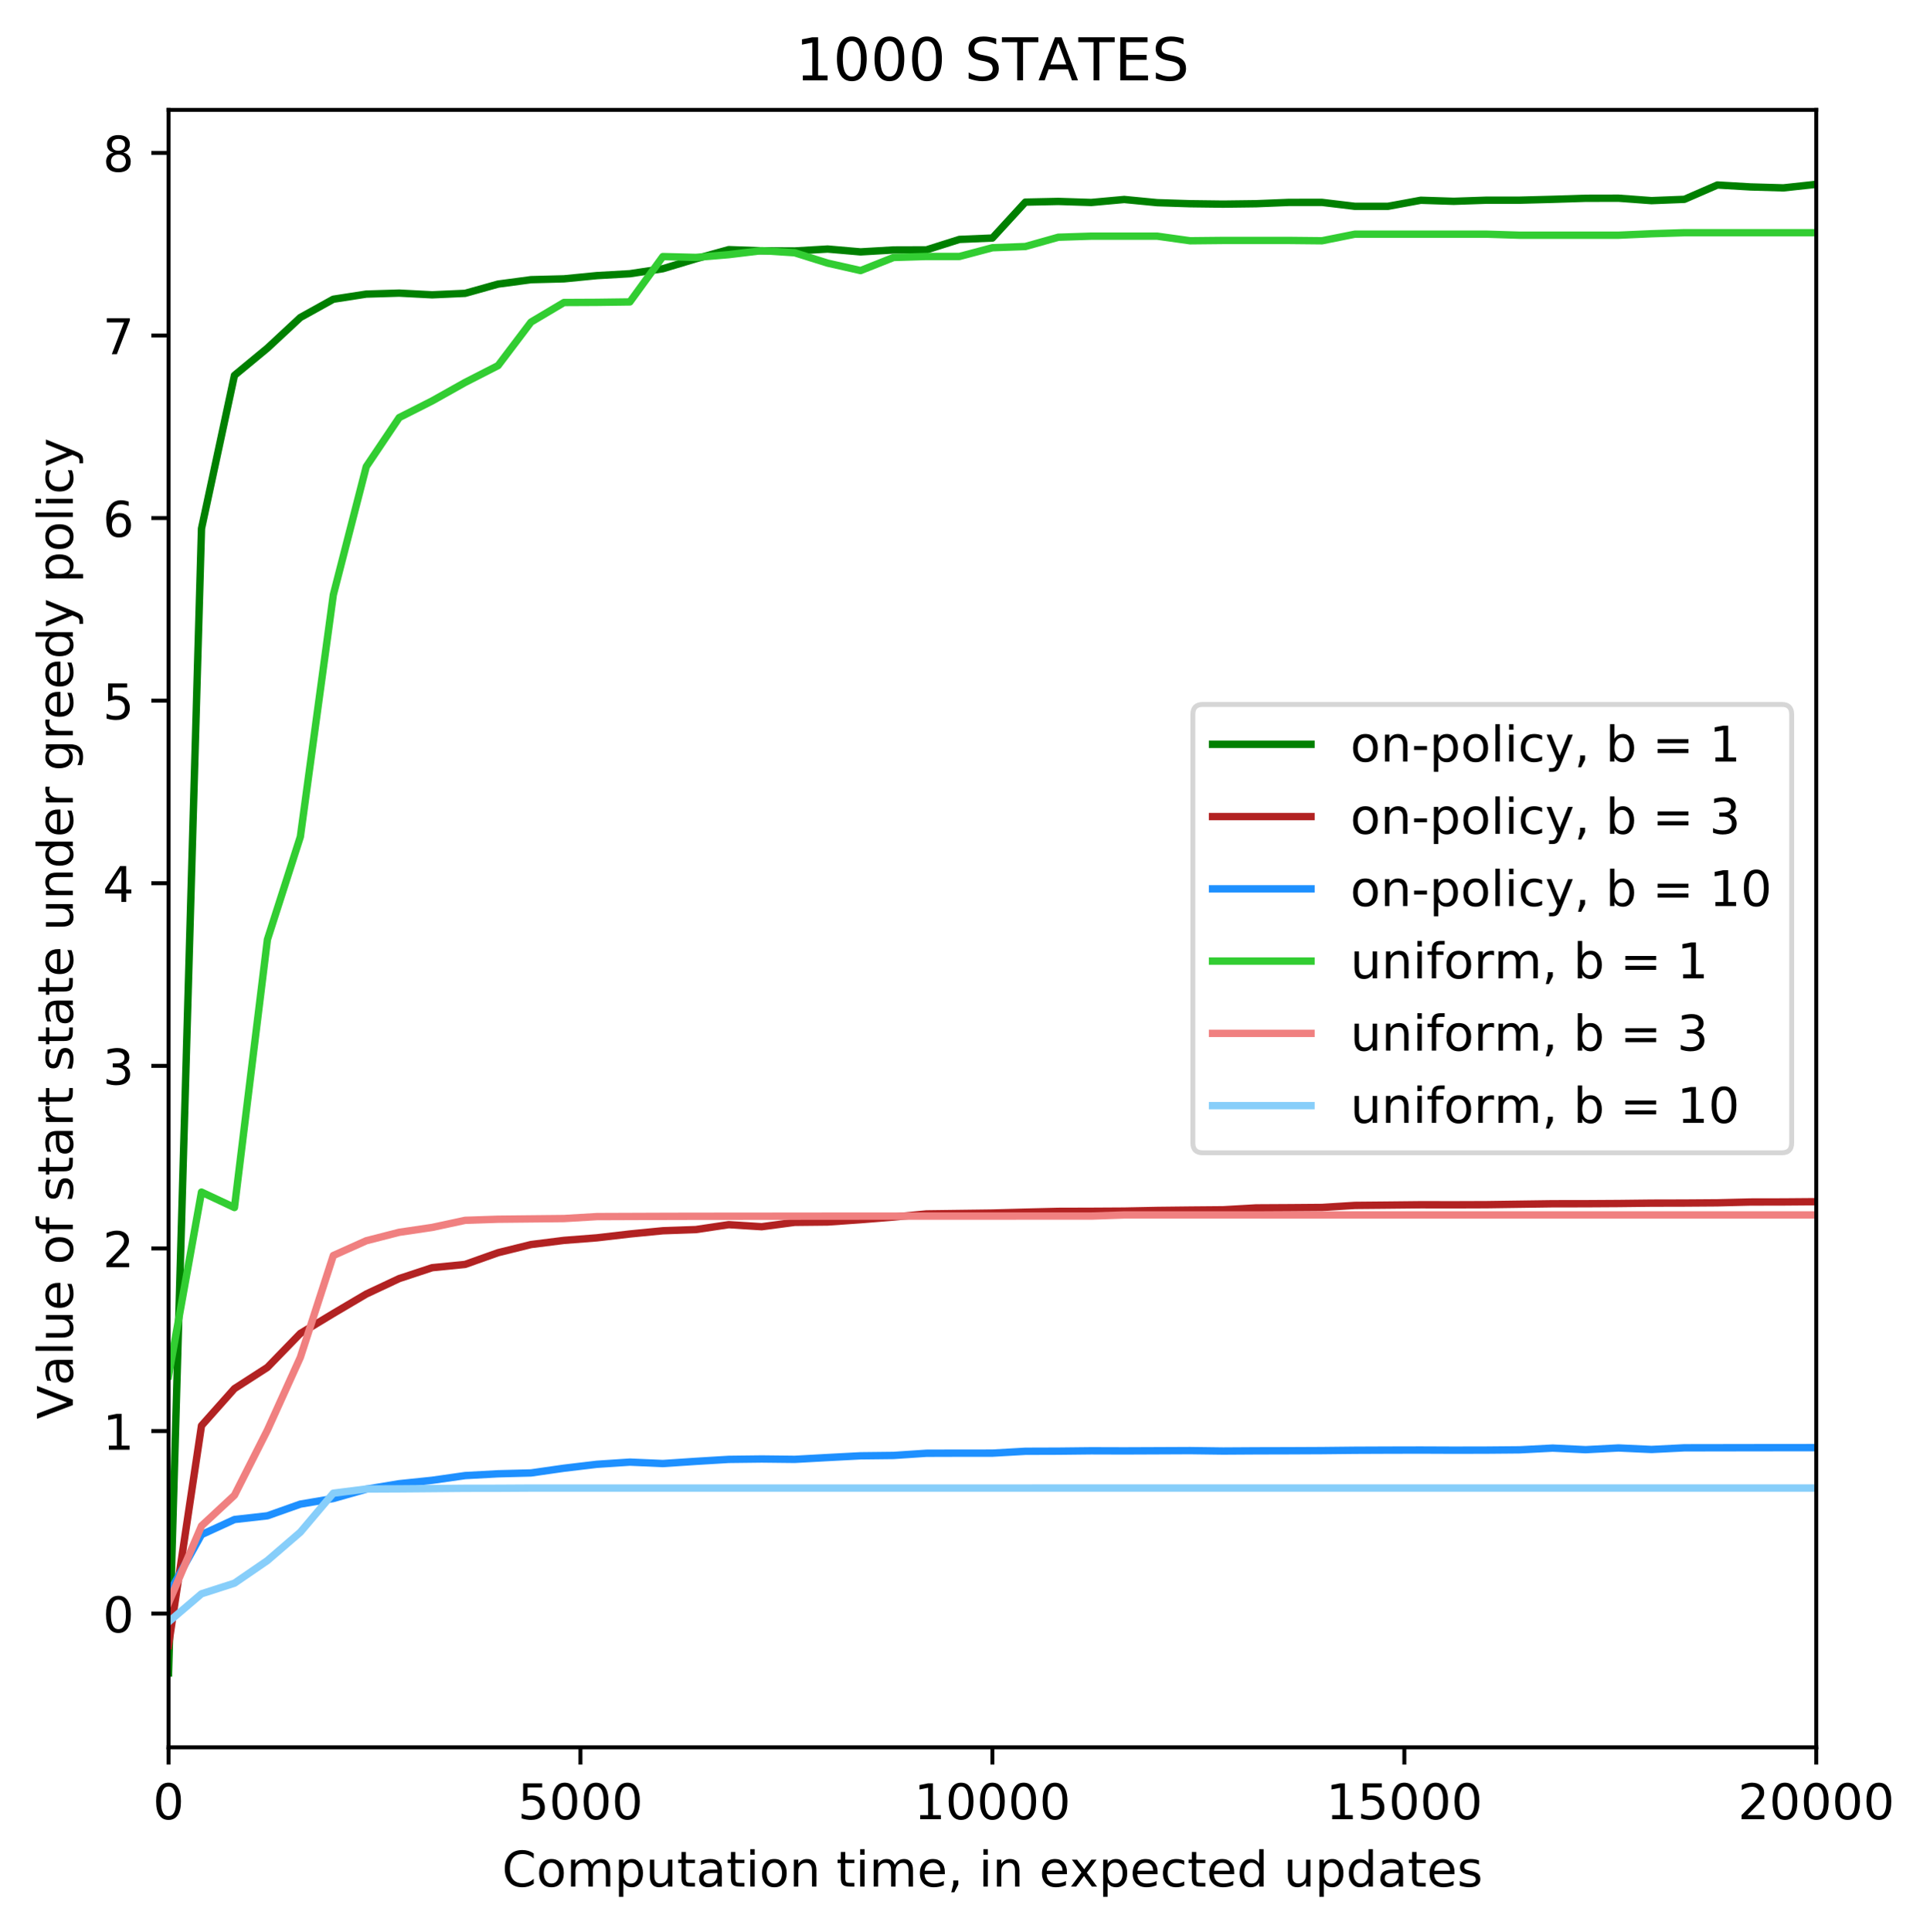 <?xml version="1.0" encoding="utf-8" standalone="no"?>
<!DOCTYPE svg PUBLIC "-//W3C//DTD SVG 1.1//EN"
  "http://www.w3.org/Graphics/SVG/1.1/DTD/svg11.dtd">
<!-- Created with matplotlib (https://matplotlib.org/) -->
<svg height="392.514pt" version="1.1" viewBox="0 0 392.147 392.514" width="392.147pt" xmlns="http://www.w3.org/2000/svg" xmlns:xlink="http://www.w3.org/1999/xlink">
 <defs>
  <style type="text/css">
*{stroke-linecap:butt;stroke-linejoin:round;}
  </style>
 </defs>
 <g id="figure_1">
  <g id="patch_1">
   <path d="M 0 392.514 
L 392.147 392.514 
L 392.147 0 
L 0 0 
z
" style="fill:#ffffff;"/>
  </g>
  <g id="axes_1">
   <g id="patch_2">
    <path d="M 34.241 354.958 
L 369.041 354.958 
L 369.041 22.318 
L 34.241 22.318 
z
" style="fill:#ffffff;"/>
   </g>
   <g id="matplotlib.axis_1">
    <g id="xtick_1">
     <g id="line2d_1">
      <defs>
       <path d="M 0 0 
L 0 3.5 
" id="mfe36a7bcea" style="stroke:#000000;stroke-width:0.8;"/>
      </defs>
      <g>
       <use style="stroke:#000000;stroke-width:0.8;" x="34.241" xlink:href="#mfe36a7bcea" y="354.958"/>
      </g>
     </g>
     <g id="text_1">
      <!-- 0 -->
      <defs>
       <path d="M 31.781 66.406 
Q 24.172 66.406 20.328 58.906 
Q 16.5 51.422 16.5 36.375 
Q 16.5 21.391 20.328 13.891 
Q 24.172 6.391 31.781 6.391 
Q 39.453 6.391 43.281 13.891 
Q 47.125 21.391 47.125 36.375 
Q 47.125 51.422 43.281 58.906 
Q 39.453 66.406 31.781 66.406 
z
M 31.781 74.219 
Q 44.047 74.219 50.516 64.516 
Q 56.984 54.828 56.984 36.375 
Q 56.984 17.969 50.516 8.266 
Q 44.047 -1.422 31.781 -1.422 
Q 19.531 -1.422 13.062 8.266 
Q 6.594 17.969 6.594 36.375 
Q 6.594 54.828 13.062 64.516 
Q 19.531 74.219 31.781 74.219 
z
" id="DejaVuSans-48"/>
      </defs>
      <g transform="translate(31.059 369.557)scale(0.1 -0.1)">
       <use xlink:href="#DejaVuSans-48"/>
      </g>
     </g>
    </g>
    <g id="xtick_2">
     <g id="line2d_2">
      <g>
       <use style="stroke:#000000;stroke-width:0.8;" x="117.941" xlink:href="#mfe36a7bcea" y="354.958"/>
      </g>
     </g>
     <g id="text_2">
      <!-- 5000 -->
      <defs>
       <path d="M 10.797 72.906 
L 49.516 72.906 
L 49.516 64.594 
L 19.828 64.594 
L 19.828 46.734 
Q 21.969 47.469 24.109 47.828 
Q 26.266 48.188 28.422 48.188 
Q 40.625 48.188 47.75 41.5 
Q 54.891 34.812 54.891 23.391 
Q 54.891 11.625 47.562 5.094 
Q 40.234 -1.422 26.906 -1.422 
Q 22.312 -1.422 17.547 -0.641 
Q 12.797 0.141 7.719 1.703 
L 7.719 11.625 
Q 12.109 9.234 16.797 8.062 
Q 21.484 6.891 26.703 6.891 
Q 35.156 6.891 40.078 11.328 
Q 45.016 15.766 45.016 23.391 
Q 45.016 31 40.078 35.438 
Q 35.156 39.891 26.703 39.891 
Q 22.75 39.891 18.812 39.016 
Q 14.891 38.141 10.797 36.281 
z
" id="DejaVuSans-53"/>
      </defs>
      <g transform="translate(105.216 369.557)scale(0.1 -0.1)">
       <use xlink:href="#DejaVuSans-53"/>
       <use x="63.623" xlink:href="#DejaVuSans-48"/>
       <use x="127.246" xlink:href="#DejaVuSans-48"/>
       <use x="190.869" xlink:href="#DejaVuSans-48"/>
      </g>
     </g>
    </g>
    <g id="xtick_3">
     <g id="line2d_3">
      <g>
       <use style="stroke:#000000;stroke-width:0.8;" x="201.641" xlink:href="#mfe36a7bcea" y="354.958"/>
      </g>
     </g>
     <g id="text_3">
      <!-- 10000 -->
      <defs>
       <path d="M 12.406 8.297 
L 28.516 8.297 
L 28.516 63.922 
L 10.984 60.406 
L 10.984 69.391 
L 28.422 72.906 
L 38.281 72.906 
L 38.281 8.297 
L 54.391 8.297 
L 54.391 0 
L 12.406 0 
z
" id="DejaVuSans-49"/>
      </defs>
      <g transform="translate(185.734 369.557)scale(0.1 -0.1)">
       <use xlink:href="#DejaVuSans-49"/>
       <use x="63.623" xlink:href="#DejaVuSans-48"/>
       <use x="127.246" xlink:href="#DejaVuSans-48"/>
       <use x="190.869" xlink:href="#DejaVuSans-48"/>
       <use x="254.492" xlink:href="#DejaVuSans-48"/>
      </g>
     </g>
    </g>
    <g id="xtick_4">
     <g id="line2d_4">
      <g>
       <use style="stroke:#000000;stroke-width:0.8;" x="285.341" xlink:href="#mfe36a7bcea" y="354.958"/>
      </g>
     </g>
     <g id="text_4">
      <!-- 15000 -->
      <g transform="translate(269.434 369.557)scale(0.1 -0.1)">
       <use xlink:href="#DejaVuSans-49"/>
       <use x="63.623" xlink:href="#DejaVuSans-53"/>
       <use x="127.246" xlink:href="#DejaVuSans-48"/>
       <use x="190.869" xlink:href="#DejaVuSans-48"/>
       <use x="254.492" xlink:href="#DejaVuSans-48"/>
      </g>
     </g>
    </g>
    <g id="xtick_5">
     <g id="line2d_5">
      <g>
       <use style="stroke:#000000;stroke-width:0.8;" x="369.041" xlink:href="#mfe36a7bcea" y="354.958"/>
      </g>
     </g>
     <g id="text_5">
      <!-- 20000 -->
      <defs>
       <path d="M 19.188 8.297 
L 53.609 8.297 
L 53.609 0 
L 7.328 0 
L 7.328 8.297 
Q 12.938 14.109 22.625 23.891 
Q 32.328 33.688 34.812 36.531 
Q 39.547 41.844 41.422 45.531 
Q 43.312 49.219 43.312 52.781 
Q 43.312 58.594 39.234 62.25 
Q 35.156 65.922 28.609 65.922 
Q 23.969 65.922 18.812 64.312 
Q 13.672 62.703 7.812 59.422 
L 7.812 69.391 
Q 13.766 71.781 18.938 73 
Q 24.125 74.219 28.422 74.219 
Q 39.75 74.219 46.484 68.547 
Q 53.219 62.891 53.219 53.422 
Q 53.219 48.922 51.531 44.891 
Q 49.859 40.875 45.406 35.406 
Q 44.188 33.984 37.641 27.219 
Q 31.109 20.453 19.188 8.297 
z
" id="DejaVuSans-50"/>
      </defs>
      <g transform="translate(353.134 369.557)scale(0.1 -0.1)">
       <use xlink:href="#DejaVuSans-50"/>
       <use x="63.623" xlink:href="#DejaVuSans-48"/>
       <use x="127.246" xlink:href="#DejaVuSans-48"/>
       <use x="190.869" xlink:href="#DejaVuSans-48"/>
       <use x="254.492" xlink:href="#DejaVuSans-48"/>
      </g>
     </g>
    </g>
    <g id="text_6">
     <!-- Computation time, in expected updates -->
     <defs>
      <path d="M 64.406 67.281 
L 64.406 56.891 
Q 59.422 61.531 53.781 63.812 
Q 48.141 66.109 41.797 66.109 
Q 29.297 66.109 22.656 58.469 
Q 16.016 50.828 16.016 36.375 
Q 16.016 21.969 22.656 14.328 
Q 29.297 6.688 41.797 6.688 
Q 48.141 6.688 53.781 8.984 
Q 59.422 11.281 64.406 15.922 
L 64.406 5.609 
Q 59.234 2.094 53.438 0.328 
Q 47.656 -1.422 41.219 -1.422 
Q 24.656 -1.422 15.125 8.703 
Q 5.609 18.844 5.609 36.375 
Q 5.609 53.953 15.125 64.078 
Q 24.656 74.219 41.219 74.219 
Q 47.75 74.219 53.531 72.484 
Q 59.328 70.75 64.406 67.281 
z
" id="DejaVuSans-67"/>
      <path d="M 30.609 48.391 
Q 23.391 48.391 19.188 42.75 
Q 14.984 37.109 14.984 27.297 
Q 14.984 17.484 19.156 11.844 
Q 23.344 6.203 30.609 6.203 
Q 37.797 6.203 41.984 11.859 
Q 46.188 17.531 46.188 27.297 
Q 46.188 37.016 41.984 42.703 
Q 37.797 48.391 30.609 48.391 
z
M 30.609 56 
Q 42.328 56 49.016 48.375 
Q 55.719 40.766 55.719 27.297 
Q 55.719 13.875 49.016 6.219 
Q 42.328 -1.422 30.609 -1.422 
Q 18.844 -1.422 12.172 6.219 
Q 5.516 13.875 5.516 27.297 
Q 5.516 40.766 12.172 48.375 
Q 18.844 56 30.609 56 
z
" id="DejaVuSans-111"/>
      <path d="M 52 44.188 
Q 55.375 50.25 60.062 53.125 
Q 64.75 56 71.094 56 
Q 79.641 56 84.281 50.016 
Q 88.922 44.047 88.922 33.016 
L 88.922 0 
L 79.891 0 
L 79.891 32.719 
Q 79.891 40.578 77.094 44.375 
Q 74.312 48.188 68.609 48.188 
Q 61.625 48.188 57.562 43.547 
Q 53.516 38.922 53.516 30.906 
L 53.516 0 
L 44.484 0 
L 44.484 32.719 
Q 44.484 40.625 41.703 44.406 
Q 38.922 48.188 33.109 48.188 
Q 26.219 48.188 22.156 43.531 
Q 18.109 38.875 18.109 30.906 
L 18.109 0 
L 9.078 0 
L 9.078 54.688 
L 18.109 54.688 
L 18.109 46.188 
Q 21.188 51.219 25.484 53.609 
Q 29.781 56 35.688 56 
Q 41.656 56 45.828 52.969 
Q 50 49.953 52 44.188 
z
" id="DejaVuSans-109"/>
      <path d="M 18.109 8.203 
L 18.109 -20.797 
L 9.078 -20.797 
L 9.078 54.688 
L 18.109 54.688 
L 18.109 46.391 
Q 20.953 51.266 25.266 53.625 
Q 29.594 56 35.594 56 
Q 45.562 56 51.781 48.094 
Q 58.016 40.188 58.016 27.297 
Q 58.016 14.406 51.781 6.484 
Q 45.562 -1.422 35.594 -1.422 
Q 29.594 -1.422 25.266 0.953 
Q 20.953 3.328 18.109 8.203 
z
M 48.688 27.297 
Q 48.688 37.203 44.609 42.844 
Q 40.531 48.484 33.406 48.484 
Q 26.266 48.484 22.188 42.844 
Q 18.109 37.203 18.109 27.297 
Q 18.109 17.391 22.188 11.75 
Q 26.266 6.109 33.406 6.109 
Q 40.531 6.109 44.609 11.75 
Q 48.688 17.391 48.688 27.297 
z
" id="DejaVuSans-112"/>
      <path d="M 8.5 21.578 
L 8.5 54.688 
L 17.484 54.688 
L 17.484 21.922 
Q 17.484 14.156 20.5 10.266 
Q 23.531 6.391 29.594 6.391 
Q 36.859 6.391 41.078 11.031 
Q 45.312 15.672 45.312 23.688 
L 45.312 54.688 
L 54.297 54.688 
L 54.297 0 
L 45.312 0 
L 45.312 8.406 
Q 42.047 3.422 37.719 1 
Q 33.406 -1.422 27.688 -1.422 
Q 18.266 -1.422 13.375 4.438 
Q 8.5 10.297 8.5 21.578 
z
M 31.109 56 
z
" id="DejaVuSans-117"/>
      <path d="M 18.312 70.219 
L 18.312 54.688 
L 36.812 54.688 
L 36.812 47.703 
L 18.312 47.703 
L 18.312 18.016 
Q 18.312 11.328 20.141 9.422 
Q 21.969 7.516 27.594 7.516 
L 36.812 7.516 
L 36.812 0 
L 27.594 0 
Q 17.188 0 13.234 3.875 
Q 9.281 7.766 9.281 18.016 
L 9.281 47.703 
L 2.688 47.703 
L 2.688 54.688 
L 9.281 54.688 
L 9.281 70.219 
z
" id="DejaVuSans-116"/>
      <path d="M 34.281 27.484 
Q 23.391 27.484 19.188 25 
Q 14.984 22.516 14.984 16.5 
Q 14.984 11.719 18.141 8.906 
Q 21.297 6.109 26.703 6.109 
Q 34.188 6.109 38.703 11.406 
Q 43.219 16.703 43.219 25.484 
L 43.219 27.484 
z
M 52.203 31.203 
L 52.203 0 
L 43.219 0 
L 43.219 8.297 
Q 40.141 3.328 35.547 0.953 
Q 30.953 -1.422 24.312 -1.422 
Q 15.922 -1.422 10.953 3.297 
Q 6 8.016 6 15.922 
Q 6 25.141 12.172 29.828 
Q 18.359 34.516 30.609 34.516 
L 43.219 34.516 
L 43.219 35.406 
Q 43.219 41.609 39.141 45 
Q 35.062 48.391 27.688 48.391 
Q 23 48.391 18.547 47.266 
Q 14.109 46.141 10.016 43.891 
L 10.016 52.203 
Q 14.938 54.109 19.578 55.047 
Q 24.219 56 28.609 56 
Q 40.484 56 46.344 49.844 
Q 52.203 43.703 52.203 31.203 
z
" id="DejaVuSans-97"/>
      <path d="M 9.422 54.688 
L 18.406 54.688 
L 18.406 0 
L 9.422 0 
z
M 9.422 75.984 
L 18.406 75.984 
L 18.406 64.594 
L 9.422 64.594 
z
" id="DejaVuSans-105"/>
      <path d="M 54.891 33.016 
L 54.891 0 
L 45.906 0 
L 45.906 32.719 
Q 45.906 40.484 42.875 44.328 
Q 39.844 48.188 33.797 48.188 
Q 26.516 48.188 22.312 43.547 
Q 18.109 38.922 18.109 30.906 
L 18.109 0 
L 9.078 0 
L 9.078 54.688 
L 18.109 54.688 
L 18.109 46.188 
Q 21.344 51.125 25.703 53.562 
Q 30.078 56 35.797 56 
Q 45.219 56 50.047 50.172 
Q 54.891 44.344 54.891 33.016 
z
" id="DejaVuSans-110"/>
      <path id="DejaVuSans-32"/>
      <path d="M 56.203 29.594 
L 56.203 25.203 
L 14.891 25.203 
Q 15.484 15.922 20.484 11.062 
Q 25.484 6.203 34.422 6.203 
Q 39.594 6.203 44.453 7.469 
Q 49.312 8.734 54.109 11.281 
L 54.109 2.781 
Q 49.266 0.734 44.188 -0.344 
Q 39.109 -1.422 33.891 -1.422 
Q 20.797 -1.422 13.156 6.188 
Q 5.516 13.812 5.516 26.812 
Q 5.516 40.234 12.766 48.109 
Q 20.016 56 32.328 56 
Q 43.359 56 49.781 48.891 
Q 56.203 41.797 56.203 29.594 
z
M 47.219 32.234 
Q 47.125 39.594 43.094 43.984 
Q 39.062 48.391 32.422 48.391 
Q 24.906 48.391 20.391 44.141 
Q 15.875 39.891 15.188 32.172 
z
" id="DejaVuSans-101"/>
      <path d="M 11.719 12.406 
L 22.016 12.406 
L 22.016 4 
L 14.016 -11.625 
L 7.719 -11.625 
L 11.719 4 
z
" id="DejaVuSans-44"/>
      <path d="M 54.891 54.688 
L 35.109 28.078 
L 55.906 0 
L 45.312 0 
L 29.391 21.484 
L 13.484 0 
L 2.875 0 
L 24.125 28.609 
L 4.688 54.688 
L 15.281 54.688 
L 29.781 35.203 
L 44.281 54.688 
z
" id="DejaVuSans-120"/>
      <path d="M 48.781 52.594 
L 48.781 44.188 
Q 44.969 46.297 41.141 47.344 
Q 37.312 48.391 33.406 48.391 
Q 24.656 48.391 19.812 42.844 
Q 14.984 37.312 14.984 27.297 
Q 14.984 17.281 19.812 11.734 
Q 24.656 6.203 33.406 6.203 
Q 37.312 6.203 41.141 7.25 
Q 44.969 8.297 48.781 10.406 
L 48.781 2.094 
Q 45.016 0.344 40.984 -0.531 
Q 36.969 -1.422 32.422 -1.422 
Q 20.062 -1.422 12.781 6.344 
Q 5.516 14.109 5.516 27.297 
Q 5.516 40.672 12.859 48.328 
Q 20.219 56 33.016 56 
Q 37.156 56 41.109 55.141 
Q 45.062 54.297 48.781 52.594 
z
" id="DejaVuSans-99"/>
      <path d="M 45.406 46.391 
L 45.406 75.984 
L 54.391 75.984 
L 54.391 0 
L 45.406 0 
L 45.406 8.203 
Q 42.578 3.328 38.25 0.953 
Q 33.938 -1.422 27.875 -1.422 
Q 17.969 -1.422 11.734 6.484 
Q 5.516 14.406 5.516 27.297 
Q 5.516 40.188 11.734 48.094 
Q 17.969 56 27.875 56 
Q 33.938 56 38.25 53.625 
Q 42.578 51.266 45.406 46.391 
z
M 14.797 27.297 
Q 14.797 17.391 18.875 11.75 
Q 22.953 6.109 30.078 6.109 
Q 37.203 6.109 41.297 11.75 
Q 45.406 17.391 45.406 27.297 
Q 45.406 37.203 41.297 42.844 
Q 37.203 48.484 30.078 48.484 
Q 22.953 48.484 18.875 42.844 
Q 14.797 37.203 14.797 27.297 
z
" id="DejaVuSans-100"/>
      <path d="M 44.281 53.078 
L 44.281 44.578 
Q 40.484 46.531 36.375 47.5 
Q 32.281 48.484 27.875 48.484 
Q 21.188 48.484 17.844 46.438 
Q 14.5 44.391 14.5 40.281 
Q 14.5 37.156 16.891 35.375 
Q 19.281 33.594 26.516 31.984 
L 29.594 31.297 
Q 39.156 29.25 43.188 25.516 
Q 47.219 21.781 47.219 15.094 
Q 47.219 7.469 41.188 3.016 
Q 35.156 -1.422 24.609 -1.422 
Q 20.219 -1.422 15.453 -0.562 
Q 10.688 0.297 5.422 2 
L 5.422 11.281 
Q 10.406 8.688 15.234 7.391 
Q 20.062 6.109 24.812 6.109 
Q 31.156 6.109 34.562 8.281 
Q 37.984 10.453 37.984 14.406 
Q 37.984 18.062 35.516 20.016 
Q 33.062 21.969 24.703 23.781 
L 21.578 24.516 
Q 13.234 26.266 9.516 29.906 
Q 5.812 33.547 5.812 39.891 
Q 5.812 47.609 11.281 51.797 
Q 16.75 56 26.812 56 
Q 31.781 56 36.172 55.266 
Q 40.578 54.547 44.281 53.078 
z
" id="DejaVuSans-115"/>
     </defs>
     <g transform="translate(102.007 383.235)scale(0.1 -0.1)">
      <use xlink:href="#DejaVuSans-67"/>
      <use x="69.824" xlink:href="#DejaVuSans-111"/>
      <use x="131.006" xlink:href="#DejaVuSans-109"/>
      <use x="228.418" xlink:href="#DejaVuSans-112"/>
      <use x="291.895" xlink:href="#DejaVuSans-117"/>
      <use x="355.273" xlink:href="#DejaVuSans-116"/>
      <use x="394.482" xlink:href="#DejaVuSans-97"/>
      <use x="455.762" xlink:href="#DejaVuSans-116"/>
      <use x="494.971" xlink:href="#DejaVuSans-105"/>
      <use x="522.754" xlink:href="#DejaVuSans-111"/>
      <use x="583.936" xlink:href="#DejaVuSans-110"/>
      <use x="647.314" xlink:href="#DejaVuSans-32"/>
      <use x="679.102" xlink:href="#DejaVuSans-116"/>
      <use x="718.311" xlink:href="#DejaVuSans-105"/>
      <use x="746.094" xlink:href="#DejaVuSans-109"/>
      <use x="843.506" xlink:href="#DejaVuSans-101"/>
      <use x="905.029" xlink:href="#DejaVuSans-44"/>
      <use x="936.816" xlink:href="#DejaVuSans-32"/>
      <use x="968.604" xlink:href="#DejaVuSans-105"/>
      <use x="996.387" xlink:href="#DejaVuSans-110"/>
      <use x="1059.766" xlink:href="#DejaVuSans-32"/>
      <use x="1091.553" xlink:href="#DejaVuSans-101"/>
      <use x="1153.061" xlink:href="#DejaVuSans-120"/>
      <use x="1212.24" xlink:href="#DejaVuSans-112"/>
      <use x="1275.717" xlink:href="#DejaVuSans-101"/>
      <use x="1337.24" xlink:href="#DejaVuSans-99"/>
      <use x="1392.221" xlink:href="#DejaVuSans-116"/>
      <use x="1431.43" xlink:href="#DejaVuSans-101"/>
      <use x="1492.953" xlink:href="#DejaVuSans-100"/>
      <use x="1556.43" xlink:href="#DejaVuSans-32"/>
      <use x="1588.217" xlink:href="#DejaVuSans-117"/>
      <use x="1651.596" xlink:href="#DejaVuSans-112"/>
      <use x="1715.072" xlink:href="#DejaVuSans-100"/>
      <use x="1778.549" xlink:href="#DejaVuSans-97"/>
      <use x="1839.828" xlink:href="#DejaVuSans-116"/>
      <use x="1879.037" xlink:href="#DejaVuSans-101"/>
      <use x="1940.561" xlink:href="#DejaVuSans-115"/>
     </g>
    </g>
   </g>
   <g id="matplotlib.axis_2">
    <g id="ytick_1">
     <g id="line2d_6">
      <defs>
       <path d="M 0 0 
L -3.5 0 
" id="m13eb407afe" style="stroke:#000000;stroke-width:0.8;"/>
      </defs>
      <g>
       <use style="stroke:#000000;stroke-width:0.8;" x="34.241" xlink:href="#m13eb407afe" y="327.788"/>
      </g>
     </g>
     <g id="text_7">
      <!-- 0 -->
      <g transform="translate(20.878 331.587)scale(0.1 -0.1)">
       <use xlink:href="#DejaVuSans-48"/>
      </g>
     </g>
    </g>
    <g id="ytick_2">
     <g id="line2d_7">
      <g>
       <use style="stroke:#000000;stroke-width:0.8;" x="34.241" xlink:href="#m13eb407afe" y="290.696"/>
      </g>
     </g>
     <g id="text_8">
      <!-- 1 -->
      <g transform="translate(20.878 294.495)scale(0.1 -0.1)">
       <use xlink:href="#DejaVuSans-49"/>
      </g>
     </g>
    </g>
    <g id="ytick_3">
     <g id="line2d_8">
      <g>
       <use style="stroke:#000000;stroke-width:0.8;" x="34.241" xlink:href="#m13eb407afe" y="253.605"/>
      </g>
     </g>
     <g id="text_9">
      <!-- 2 -->
      <g transform="translate(20.878 257.404)scale(0.1 -0.1)">
       <use xlink:href="#DejaVuSans-50"/>
      </g>
     </g>
    </g>
    <g id="ytick_4">
     <g id="line2d_9">
      <g>
       <use style="stroke:#000000;stroke-width:0.8;" x="34.241" xlink:href="#m13eb407afe" y="216.514"/>
      </g>
     </g>
     <g id="text_10">
      <!-- 3 -->
      <defs>
       <path d="M 40.578 39.312 
Q 47.656 37.797 51.625 33 
Q 55.609 28.219 55.609 21.188 
Q 55.609 10.406 48.188 4.484 
Q 40.766 -1.422 27.094 -1.422 
Q 22.516 -1.422 17.656 -0.516 
Q 12.797 0.391 7.625 2.203 
L 7.625 11.719 
Q 11.719 9.328 16.594 8.109 
Q 21.484 6.891 26.812 6.891 
Q 36.078 6.891 40.938 10.547 
Q 45.797 14.203 45.797 21.188 
Q 45.797 27.641 41.281 31.266 
Q 36.766 34.906 28.719 34.906 
L 20.219 34.906 
L 20.219 43.016 
L 29.109 43.016 
Q 36.375 43.016 40.234 45.922 
Q 44.094 48.828 44.094 54.297 
Q 44.094 59.906 40.109 62.906 
Q 36.141 65.922 28.719 65.922 
Q 24.656 65.922 20.016 65.031 
Q 15.375 64.156 9.812 62.312 
L 9.812 71.094 
Q 15.438 72.656 20.344 73.438 
Q 25.25 74.219 29.594 74.219 
Q 40.828 74.219 47.359 69.109 
Q 53.906 64.016 53.906 55.328 
Q 53.906 49.266 50.438 45.094 
Q 46.969 40.922 40.578 39.312 
z
" id="DejaVuSans-51"/>
      </defs>
      <g transform="translate(20.878 220.313)scale(0.1 -0.1)">
       <use xlink:href="#DejaVuSans-51"/>
      </g>
     </g>
    </g>
    <g id="ytick_5">
     <g id="line2d_10">
      <g>
       <use style="stroke:#000000;stroke-width:0.8;" x="34.241" xlink:href="#m13eb407afe" y="179.422"/>
      </g>
     </g>
     <g id="text_11">
      <!-- 4 -->
      <defs>
       <path d="M 37.797 64.312 
L 12.891 25.391 
L 37.797 25.391 
z
M 35.203 72.906 
L 47.609 72.906 
L 47.609 25.391 
L 58.016 25.391 
L 58.016 17.188 
L 47.609 17.188 
L 47.609 0 
L 37.797 0 
L 37.797 17.188 
L 4.891 17.188 
L 4.891 26.703 
z
" id="DejaVuSans-52"/>
      </defs>
      <g transform="translate(20.878 183.221)scale(0.1 -0.1)">
       <use xlink:href="#DejaVuSans-52"/>
      </g>
     </g>
    </g>
    <g id="ytick_6">
     <g id="line2d_11">
      <g>
       <use style="stroke:#000000;stroke-width:0.8;" x="34.241" xlink:href="#m13eb407afe" y="142.331"/>
      </g>
     </g>
     <g id="text_12">
      <!-- 5 -->
      <g transform="translate(20.878 146.13)scale(0.1 -0.1)">
       <use xlink:href="#DejaVuSans-53"/>
      </g>
     </g>
    </g>
    <g id="ytick_7">
     <g id="line2d_12">
      <g>
       <use style="stroke:#000000;stroke-width:0.8;" x="34.241" xlink:href="#m13eb407afe" y="105.24"/>
      </g>
     </g>
     <g id="text_13">
      <!-- 6 -->
      <defs>
       <path d="M 33.016 40.375 
Q 26.375 40.375 22.484 35.828 
Q 18.609 31.297 18.609 23.391 
Q 18.609 15.531 22.484 10.953 
Q 26.375 6.391 33.016 6.391 
Q 39.656 6.391 43.531 10.953 
Q 47.406 15.531 47.406 23.391 
Q 47.406 31.297 43.531 35.828 
Q 39.656 40.375 33.016 40.375 
z
M 52.594 71.297 
L 52.594 62.312 
Q 48.875 64.062 45.094 64.984 
Q 41.312 65.922 37.594 65.922 
Q 27.828 65.922 22.672 59.328 
Q 17.531 52.734 16.797 39.406 
Q 19.672 43.656 24.016 45.922 
Q 28.375 48.188 33.594 48.188 
Q 44.578 48.188 50.953 41.516 
Q 57.328 34.859 57.328 23.391 
Q 57.328 12.156 50.688 5.359 
Q 44.047 -1.422 33.016 -1.422 
Q 20.359 -1.422 13.672 8.266 
Q 6.984 17.969 6.984 36.375 
Q 6.984 53.656 15.188 63.938 
Q 23.391 74.219 37.203 74.219 
Q 40.922 74.219 44.703 73.484 
Q 48.484 72.75 52.594 71.297 
z
" id="DejaVuSans-54"/>
      </defs>
      <g transform="translate(20.878 109.039)scale(0.1 -0.1)">
       <use xlink:href="#DejaVuSans-54"/>
      </g>
     </g>
    </g>
    <g id="ytick_8">
     <g id="line2d_13">
      <g>
       <use style="stroke:#000000;stroke-width:0.8;" x="34.241" xlink:href="#m13eb407afe" y="68.148"/>
      </g>
     </g>
     <g id="text_14">
      <!-- 7 -->
      <defs>
       <path d="M 8.203 72.906 
L 55.078 72.906 
L 55.078 68.703 
L 28.609 0 
L 18.312 0 
L 43.219 64.594 
L 8.203 64.594 
z
" id="DejaVuSans-55"/>
      </defs>
      <g transform="translate(20.878 71.948)scale(0.1 -0.1)">
       <use xlink:href="#DejaVuSans-55"/>
      </g>
     </g>
    </g>
    <g id="ytick_9">
     <g id="line2d_14">
      <g>
       <use style="stroke:#000000;stroke-width:0.8;" x="34.241" xlink:href="#m13eb407afe" y="31.057"/>
      </g>
     </g>
     <g id="text_15">
      <!-- 8 -->
      <defs>
       <path d="M 31.781 34.625 
Q 24.75 34.625 20.719 30.859 
Q 16.703 27.094 16.703 20.516 
Q 16.703 13.922 20.719 10.156 
Q 24.75 6.391 31.781 6.391 
Q 38.812 6.391 42.859 10.172 
Q 46.922 13.969 46.922 20.516 
Q 46.922 27.094 42.891 30.859 
Q 38.875 34.625 31.781 34.625 
z
M 21.922 38.812 
Q 15.578 40.375 12.031 44.719 
Q 8.5 49.078 8.5 55.328 
Q 8.5 64.062 14.719 69.141 
Q 20.953 74.219 31.781 74.219 
Q 42.672 74.219 48.875 69.141 
Q 55.078 64.062 55.078 55.328 
Q 55.078 49.078 51.531 44.719 
Q 48 40.375 41.703 38.812 
Q 48.828 37.156 52.797 32.312 
Q 56.781 27.484 56.781 20.516 
Q 56.781 9.906 50.312 4.234 
Q 43.844 -1.422 31.781 -1.422 
Q 19.734 -1.422 13.25 4.234 
Q 6.781 9.906 6.781 20.516 
Q 6.781 27.484 10.781 32.312 
Q 14.797 37.156 21.922 38.812 
z
M 18.312 54.391 
Q 18.312 48.734 21.844 45.562 
Q 25.391 42.391 31.781 42.391 
Q 38.141 42.391 41.719 45.562 
Q 45.312 48.734 45.312 54.391 
Q 45.312 60.062 41.719 63.234 
Q 38.141 66.406 31.781 66.406 
Q 25.391 66.406 21.844 63.234 
Q 18.312 60.062 18.312 54.391 
z
" id="DejaVuSans-56"/>
      </defs>
      <g transform="translate(20.878 34.856)scale(0.1 -0.1)">
       <use xlink:href="#DejaVuSans-56"/>
      </g>
     </g>
    </g>
    <g id="text_16">
     <!-- Value of start state under greedy policy -->
     <defs>
      <path d="M 28.609 0 
L 0.781 72.906 
L 11.078 72.906 
L 34.188 11.531 
L 57.328 72.906 
L 67.578 72.906 
L 39.797 0 
z
" id="DejaVuSans-86"/>
      <path d="M 9.422 75.984 
L 18.406 75.984 
L 18.406 0 
L 9.422 0 
z
" id="DejaVuSans-108"/>
      <path d="M 37.109 75.984 
L 37.109 68.5 
L 28.516 68.5 
Q 23.688 68.5 21.797 66.547 
Q 19.922 64.594 19.922 59.516 
L 19.922 54.688 
L 34.719 54.688 
L 34.719 47.703 
L 19.922 47.703 
L 19.922 0 
L 10.891 0 
L 10.891 47.703 
L 2.297 47.703 
L 2.297 54.688 
L 10.891 54.688 
L 10.891 58.5 
Q 10.891 67.625 15.141 71.797 
Q 19.391 75.984 28.609 75.984 
z
" id="DejaVuSans-102"/>
      <path d="M 41.109 46.297 
Q 39.594 47.172 37.812 47.578 
Q 36.031 48 33.891 48 
Q 26.266 48 22.188 43.047 
Q 18.109 38.094 18.109 28.812 
L 18.109 0 
L 9.078 0 
L 9.078 54.688 
L 18.109 54.688 
L 18.109 46.188 
Q 20.953 51.172 25.484 53.578 
Q 30.031 56 36.531 56 
Q 37.453 56 38.578 55.875 
Q 39.703 55.766 41.062 55.516 
z
" id="DejaVuSans-114"/>
      <path d="M 45.406 27.984 
Q 45.406 37.75 41.375 43.109 
Q 37.359 48.484 30.078 48.484 
Q 22.859 48.484 18.828 43.109 
Q 14.797 37.75 14.797 27.984 
Q 14.797 18.266 18.828 12.891 
Q 22.859 7.516 30.078 7.516 
Q 37.359 7.516 41.375 12.891 
Q 45.406 18.266 45.406 27.984 
z
M 54.391 6.781 
Q 54.391 -7.172 48.188 -13.984 
Q 42 -20.797 29.203 -20.797 
Q 24.469 -20.797 20.266 -20.094 
Q 16.062 -19.391 12.109 -17.922 
L 12.109 -9.188 
Q 16.062 -11.328 19.922 -12.344 
Q 23.781 -13.375 27.781 -13.375 
Q 36.625 -13.375 41.016 -8.766 
Q 45.406 -4.156 45.406 5.172 
L 45.406 9.625 
Q 42.625 4.781 38.281 2.391 
Q 33.938 0 27.875 0 
Q 17.828 0 11.672 7.656 
Q 5.516 15.328 5.516 27.984 
Q 5.516 40.672 11.672 48.328 
Q 17.828 56 27.875 56 
Q 33.938 56 38.281 53.609 
Q 42.625 51.219 45.406 46.391 
L 45.406 54.688 
L 54.391 54.688 
z
" id="DejaVuSans-103"/>
      <path d="M 32.172 -5.078 
Q 28.375 -14.844 24.75 -17.812 
Q 21.141 -20.797 15.094 -20.797 
L 7.906 -20.797 
L 7.906 -13.281 
L 13.188 -13.281 
Q 16.891 -13.281 18.938 -11.516 
Q 21 -9.766 23.484 -3.219 
L 25.094 0.875 
L 2.984 54.688 
L 12.5 54.688 
L 29.594 11.922 
L 46.688 54.688 
L 56.203 54.688 
z
" id="DejaVuSans-121"/>
     </defs>
     <g transform="translate(14.798 288.294)rotate(-90)scale(0.1 -0.1)">
      <use xlink:href="#DejaVuSans-86"/>
      <use x="68.299" xlink:href="#DejaVuSans-97"/>
      <use x="129.578" xlink:href="#DejaVuSans-108"/>
      <use x="157.361" xlink:href="#DejaVuSans-117"/>
      <use x="220.74" xlink:href="#DejaVuSans-101"/>
      <use x="282.264" xlink:href="#DejaVuSans-32"/>
      <use x="314.051" xlink:href="#DejaVuSans-111"/>
      <use x="375.232" xlink:href="#DejaVuSans-102"/>
      <use x="410.438" xlink:href="#DejaVuSans-32"/>
      <use x="442.225" xlink:href="#DejaVuSans-115"/>
      <use x="494.324" xlink:href="#DejaVuSans-116"/>
      <use x="533.533" xlink:href="#DejaVuSans-97"/>
      <use x="594.812" xlink:href="#DejaVuSans-114"/>
      <use x="635.926" xlink:href="#DejaVuSans-116"/>
      <use x="675.135" xlink:href="#DejaVuSans-32"/>
      <use x="706.922" xlink:href="#DejaVuSans-115"/>
      <use x="759.021" xlink:href="#DejaVuSans-116"/>
      <use x="798.23" xlink:href="#DejaVuSans-97"/>
      <use x="859.51" xlink:href="#DejaVuSans-116"/>
      <use x="898.719" xlink:href="#DejaVuSans-101"/>
      <use x="960.242" xlink:href="#DejaVuSans-32"/>
      <use x="992.029" xlink:href="#DejaVuSans-117"/>
      <use x="1055.408" xlink:href="#DejaVuSans-110"/>
      <use x="1118.787" xlink:href="#DejaVuSans-100"/>
      <use x="1182.264" xlink:href="#DejaVuSans-101"/>
      <use x="1243.787" xlink:href="#DejaVuSans-114"/>
      <use x="1284.9" xlink:href="#DejaVuSans-32"/>
      <use x="1316.688" xlink:href="#DejaVuSans-103"/>
      <use x="1380.164" xlink:href="#DejaVuSans-114"/>
      <use x="1421.246" xlink:href="#DejaVuSans-101"/>
      <use x="1482.77" xlink:href="#DejaVuSans-101"/>
      <use x="1544.293" xlink:href="#DejaVuSans-100"/>
      <use x="1607.77" xlink:href="#DejaVuSans-121"/>
      <use x="1666.949" xlink:href="#DejaVuSans-32"/>
      <use x="1698.736" xlink:href="#DejaVuSans-112"/>
      <use x="1762.213" xlink:href="#DejaVuSans-111"/>
      <use x="1823.395" xlink:href="#DejaVuSans-108"/>
      <use x="1851.178" xlink:href="#DejaVuSans-105"/>
      <use x="1878.961" xlink:href="#DejaVuSans-99"/>
      <use x="1933.941" xlink:href="#DejaVuSans-121"/>
     </g>
    </g>
   </g>
   <g id="line2d_15">
    <path clip-path="url(#p83e21e5b03)" d="M 34.241 339.838 
L 40.937 107.375 
L 47.633 76.252 
L 54.329 70.72 
L 61.025 64.495 
L 67.721 60.781 
L 74.417 59.742 
L 81.113 59.54 
L 87.809 59.888 
L 94.505 59.586 
L 101.201 57.709 
L 107.897 56.812 
L 114.593 56.639 
L 121.289 55.982 
L 127.985 55.602 
L 134.681 54.584 
L 141.377 52.569 
L 148.073 50.708 
L 154.769 50.95 
L 161.465 50.982 
L 168.161 50.588 
L 174.857 51.164 
L 181.553 50.774 
L 188.249 50.753 
L 194.945 48.632 
L 201.641 48.351 
L 208.337 41.057 
L 215.033 40.915 
L 221.729 41.128 
L 228.425 40.519 
L 235.121 41.167 
L 241.817 41.381 
L 248.513 41.465 
L 255.209 41.381 
L 261.905 41.111 
L 268.601 41.107 
L 275.297 41.91 
L 281.993 41.91 
L 288.689 40.677 
L 295.385 40.891 
L 302.081 40.662 
L 308.777 40.662 
L 315.473 40.488 
L 322.169 40.275 
L 328.865 40.26 
L 335.561 40.752 
L 342.257 40.488 
L 348.953 37.575 
L 355.649 37.967 
L 362.345 38.162 
L 369.041 37.438 
" style="fill:none;stroke:#008000;stroke-linecap:square;stroke-width:1.5;"/>
   </g>
   <g id="line2d_16">
    <path clip-path="url(#p83e21e5b03)" d="M 34.241 334.256 
L 40.937 289.606 
L 47.633 282.083 
L 54.329 277.769 
L 61.025 270.87 
L 67.721 266.817 
L 74.417 262.867 
L 81.113 259.724 
L 87.809 257.515 
L 94.505 256.847 
L 101.201 254.469 
L 107.897 252.81 
L 114.593 251.965 
L 121.289 251.445 
L 127.985 250.665 
L 134.681 250.009 
L 141.377 249.772 
L 148.073 248.771 
L 154.769 249.191 
L 161.465 248.304 
L 168.161 248.233 
L 174.857 247.765 
L 181.553 247.227 
L 188.249 246.59 
L 194.945 246.502 
L 201.641 246.415 
L 208.337 246.232 
L 215.033 246.072 
L 221.729 246.054 
L 228.425 246.016 
L 235.121 245.883 
L 241.817 245.807 
L 248.513 245.75 
L 255.209 245.366 
L 261.905 245.328 
L 268.601 245.275 
L 275.297 244.86 
L 281.993 244.798 
L 288.689 244.727 
L 295.385 244.738 
L 302.081 244.714 
L 308.777 244.619 
L 315.473 244.526 
L 322.169 244.518 
L 328.865 244.477 
L 335.561 244.4 
L 342.257 244.384 
L 348.953 244.337 
L 355.649 244.169 
L 362.345 244.157 
L 369.041 244.103 
" style="fill:none;stroke:#b22222;stroke-linecap:square;stroke-width:1.5;"/>
   </g>
   <g id="line2d_17">
    <path clip-path="url(#p83e21e5b03)" d="M 34.241 323.799 
L 40.937 311.746 
L 47.633 308.673 
L 54.329 307.917 
L 61.025 305.545 
L 67.721 304.406 
L 74.417 302.509 
L 81.113 301.398 
L 87.809 300.703 
L 94.505 299.746 
L 101.201 299.383 
L 107.897 299.21 
L 114.593 298.249 
L 121.289 297.451 
L 127.985 297.011 
L 134.681 297.302 
L 141.377 296.855 
L 148.073 296.454 
L 154.769 296.374 
L 161.465 296.449 
L 168.161 296.081 
L 174.857 295.729 
L 181.553 295.654 
L 188.249 295.211 
L 194.945 295.191 
L 201.641 295.189 
L 208.337 294.807 
L 215.033 294.786 
L 221.729 294.713 
L 228.425 294.733 
L 235.121 294.706 
L 241.817 294.676 
L 248.513 294.762 
L 255.209 294.721 
L 261.905 294.704 
L 268.601 294.673 
L 275.297 294.602 
L 281.993 294.575 
L 288.689 294.56 
L 295.385 294.587 
L 302.081 294.573 
L 308.777 294.515 
L 315.473 294.163 
L 322.169 294.485 
L 328.865 294.134 
L 335.561 294.443 
L 342.257 294.104 
L 348.953 294.094 
L 355.649 294.082 
L 362.345 294.074 
L 369.041 294.069 
" style="fill:none;stroke:#1e90ff;stroke-linecap:square;stroke-width:1.5;"/>
   </g>
   <g id="line2d_18">
    <path clip-path="url(#p83e21e5b03)" d="M 34.241 279.462 
L 40.937 242.155 
L 47.633 245.295 
L 54.329 190.874 
L 61.025 169.974 
L 67.721 120.84 
L 74.417 94.79 
L 81.113 84.828 
L 87.809 81.441 
L 94.505 77.686 
L 101.201 74.265 
L 107.897 65.424 
L 114.593 61.449 
L 121.289 61.416 
L 127.985 61.327 
L 134.681 52.119 
L 141.377 52.287 
L 148.073 51.729 
L 154.769 50.918 
L 161.465 51.345 
L 168.161 53.447 
L 174.857 54.963 
L 181.553 52.304 
L 188.249 52.097 
L 194.945 52.097 
L 201.641 50.323 
L 208.337 50.076 
L 215.033 48.189 
L 221.729 47.972 
L 228.425 47.972 
L 235.121 47.972 
L 241.817 48.909 
L 248.513 48.841 
L 255.209 48.841 
L 261.905 48.841 
L 268.601 48.909 
L 275.297 47.569 
L 281.993 47.569 
L 288.689 47.569 
L 295.385 47.569 
L 302.081 47.569 
L 308.777 47.779 
L 315.473 47.779 
L 322.169 47.779 
L 328.865 47.779 
L 335.561 47.48 
L 342.257 47.27 
L 348.953 47.27 
L 355.649 47.27 
L 362.345 47.27 
L 369.041 47.27 
" style="fill:none;stroke:#32cd32;stroke-linecap:square;stroke-width:1.5;"/>
   </g>
   <g id="line2d_19">
    <path clip-path="url(#p83e21e5b03)" d="M 34.241 325.614 
L 40.937 309.972 
L 47.633 303.746 
L 54.329 290.519 
L 61.025 275.728 
L 67.721 255.046 
L 74.417 252.041 
L 81.113 250.323 
L 87.809 249.334 
L 94.505 247.893 
L 101.201 247.668 
L 107.897 247.599 
L 114.593 247.53 
L 121.289 247.134 
L 127.985 247.109 
L 134.681 247.084 
L 141.377 247.067 
L 148.073 247.064 
L 154.769 247.056 
L 161.465 247.052 
L 168.161 247.043 
L 174.857 247.04 
L 181.553 247.034 
L 188.249 247.033 
L 194.945 247.031 
L 201.641 247.031 
L 208.337 247.029 
L 215.033 247.029 
L 221.729 247.029 
L 228.425 246.799 
L 235.121 246.799 
L 241.817 246.799 
L 248.513 246.799 
L 255.209 246.799 
L 261.905 246.802 
L 268.601 246.802 
L 275.297 246.802 
L 281.993 246.802 
L 288.689 246.802 
L 295.385 246.802 
L 302.081 246.801 
L 308.777 246.801 
L 315.473 246.801 
L 322.169 246.801 
L 328.865 246.801 
L 335.561 246.801 
L 342.257 246.801 
L 348.953 246.801 
L 355.649 246.801 
L 362.345 246.801 
L 369.041 246.801 
" style="fill:none;stroke:#f08080;stroke-linecap:square;stroke-width:1.5;"/>
   </g>
   <g id="line2d_20">
    <path clip-path="url(#p83e21e5b03)" d="M 34.241 329.475 
L 40.937 323.76 
L 47.633 321.607 
L 54.329 317.011 
L 61.025 311.243 
L 67.721 303.321 
L 74.417 302.474 
L 81.113 302.444 
L 87.809 302.389 
L 94.505 302.329 
L 101.201 302.321 
L 107.897 302.282 
L 114.593 302.282 
L 121.289 302.282 
L 127.985 302.281 
L 134.681 302.282 
L 141.377 302.28 
L 148.073 302.28 
L 154.769 302.28 
L 161.465 302.28 
L 168.161 302.28 
L 174.857 302.28 
L 181.553 302.28 
L 188.249 302.28 
L 194.945 302.28 
L 201.641 302.28 
L 208.337 302.28 
L 215.033 302.279 
L 221.729 302.279 
L 228.425 302.279 
L 235.121 302.279 
L 241.817 302.279 
L 248.513 302.279 
L 255.209 302.279 
L 261.905 302.279 
L 268.601 302.279 
L 275.297 302.279 
L 281.993 302.279 
L 288.689 302.279 
L 295.385 302.279 
L 302.081 302.279 
L 308.777 302.279 
L 315.473 302.279 
L 322.169 302.279 
L 328.865 302.279 
L 335.561 302.279 
L 342.257 302.279 
L 348.953 302.279 
L 355.649 302.279 
L 362.345 302.279 
L 369.041 302.279 
" style="fill:none;stroke:#87cefa;stroke-linecap:square;stroke-width:1.5;"/>
   </g>
   <g id="patch_3">
    <path d="M 34.241 354.958 
L 34.241 22.318 
" style="fill:none;stroke:#000000;stroke-linecap:square;stroke-linejoin:miter;stroke-width:0.8;"/>
   </g>
   <g id="patch_4">
    <path d="M 369.041 354.958 
L 369.041 22.318 
" style="fill:none;stroke:#000000;stroke-linecap:square;stroke-linejoin:miter;stroke-width:0.8;"/>
   </g>
   <g id="patch_5">
    <path d="M 34.241 354.958 
L 369.041 354.958 
" style="fill:none;stroke:#000000;stroke-linecap:square;stroke-linejoin:miter;stroke-width:0.8;"/>
   </g>
   <g id="patch_6">
    <path d="M 34.241 22.318 
L 369.041 22.318 
" style="fill:none;stroke:#000000;stroke-linecap:square;stroke-linejoin:miter;stroke-width:0.8;"/>
   </g>
   <g id="text_17">
    <!-- 1000 STATES -->
    <defs>
     <path d="M 53.516 70.516 
L 53.516 60.891 
Q 47.906 63.578 42.922 64.891 
Q 37.938 66.219 33.297 66.219 
Q 25.25 66.219 20.875 63.094 
Q 16.5 59.969 16.5 54.203 
Q 16.5 49.359 19.406 46.891 
Q 22.312 44.438 30.422 42.922 
L 36.375 41.703 
Q 47.406 39.594 52.656 34.297 
Q 57.906 29 57.906 20.125 
Q 57.906 9.516 50.797 4.047 
Q 43.703 -1.422 29.984 -1.422 
Q 24.812 -1.422 18.969 -0.25 
Q 13.141 0.922 6.891 3.219 
L 6.891 13.375 
Q 12.891 10.016 18.656 8.297 
Q 24.422 6.594 29.984 6.594 
Q 38.422 6.594 43.016 9.906 
Q 47.609 13.234 47.609 19.391 
Q 47.609 24.75 44.312 27.781 
Q 41.016 30.812 33.5 32.328 
L 27.484 33.5 
Q 16.453 35.688 11.516 40.375 
Q 6.594 45.062 6.594 53.422 
Q 6.594 63.094 13.406 68.656 
Q 20.219 74.219 32.172 74.219 
Q 37.312 74.219 42.625 73.281 
Q 47.953 72.359 53.516 70.516 
z
" id="DejaVuSans-83"/>
     <path d="M -0.297 72.906 
L 61.375 72.906 
L 61.375 64.594 
L 35.5 64.594 
L 35.5 0 
L 25.594 0 
L 25.594 64.594 
L -0.297 64.594 
z
" id="DejaVuSans-84"/>
     <path d="M 34.188 63.188 
L 20.797 26.906 
L 47.609 26.906 
z
M 28.609 72.906 
L 39.797 72.906 
L 67.578 0 
L 57.328 0 
L 50.688 18.703 
L 17.828 18.703 
L 11.188 0 
L 0.781 0 
z
" id="DejaVuSans-65"/>
     <path d="M 9.812 72.906 
L 55.906 72.906 
L 55.906 64.594 
L 19.672 64.594 
L 19.672 43.016 
L 54.391 43.016 
L 54.391 34.719 
L 19.672 34.719 
L 19.672 8.297 
L 56.781 8.297 
L 56.781 0 
L 9.812 0 
z
" id="DejaVuSans-69"/>
    </defs>
    <g transform="translate(161.634 16.318)scale(0.12 -0.12)">
     <use xlink:href="#DejaVuSans-49"/>
     <use x="63.623" xlink:href="#DejaVuSans-48"/>
     <use x="127.246" xlink:href="#DejaVuSans-48"/>
     <use x="190.869" xlink:href="#DejaVuSans-48"/>
     <use x="254.492" xlink:href="#DejaVuSans-32"/>
     <use x="286.279" xlink:href="#DejaVuSans-83"/>
     <use x="349.756" xlink:href="#DejaVuSans-84"/>
     <use x="410.73" xlink:href="#DejaVuSans-65"/>
     <use x="479.029" xlink:href="#DejaVuSans-84"/>
     <use x="540.113" xlink:href="#DejaVuSans-69"/>
     <use x="603.297" xlink:href="#DejaVuSans-83"/>
    </g>
   </g>
   <g id="legend_1">
    <g id="patch_7">
     <path d="M 244.37 234.173 
L 362.041 234.173 
Q 364.041 234.173 364.041 232.173 
L 364.041 145.104 
Q 364.041 143.104 362.041 143.104 
L 244.37 143.104 
Q 242.37 143.104 242.37 145.104 
L 242.37 232.173 
Q 242.37 234.173 244.37 234.173 
z
" style="fill:#ffffff;opacity:0.8;stroke:#cccccc;stroke-linejoin:miter;"/>
    </g>
    <g id="line2d_21">
     <path d="M 246.37 151.202 
L 266.37 151.202 
" style="fill:none;stroke:#008000;stroke-linecap:square;stroke-width:1.5;"/>
    </g>
    <g id="line2d_22"/>
    <g id="text_18">
     <!-- on-policy, b = 1 -->
     <defs>
      <path d="M 4.891 31.391 
L 31.203 31.391 
L 31.203 23.391 
L 4.891 23.391 
z
" id="DejaVuSans-45"/>
      <path d="M 48.688 27.297 
Q 48.688 37.203 44.609 42.844 
Q 40.531 48.484 33.406 48.484 
Q 26.266 48.484 22.188 42.844 
Q 18.109 37.203 18.109 27.297 
Q 18.109 17.391 22.188 11.75 
Q 26.266 6.109 33.406 6.109 
Q 40.531 6.109 44.609 11.75 
Q 48.688 17.391 48.688 27.297 
z
M 18.109 46.391 
Q 20.953 51.266 25.266 53.625 
Q 29.594 56 35.594 56 
Q 45.562 56 51.781 48.094 
Q 58.016 40.188 58.016 27.297 
Q 58.016 14.406 51.781 6.484 
Q 45.562 -1.422 35.594 -1.422 
Q 29.594 -1.422 25.266 0.953 
Q 20.953 3.328 18.109 8.203 
L 18.109 0 
L 9.078 0 
L 9.078 75.984 
L 18.109 75.984 
z
" id="DejaVuSans-98"/>
      <path d="M 10.594 45.406 
L 73.188 45.406 
L 73.188 37.203 
L 10.594 37.203 
z
M 10.594 25.484 
L 73.188 25.484 
L 73.188 17.188 
L 10.594 17.188 
z
" id="DejaVuSans-61"/>
     </defs>
     <g transform="translate(274.37 154.702)scale(0.1 -0.1)">
      <use xlink:href="#DejaVuSans-111"/>
      <use x="61.182" xlink:href="#DejaVuSans-110"/>
      <use x="124.561" xlink:href="#DejaVuSans-45"/>
      <use x="160.645" xlink:href="#DejaVuSans-112"/>
      <use x="224.121" xlink:href="#DejaVuSans-111"/>
      <use x="285.303" xlink:href="#DejaVuSans-108"/>
      <use x="313.086" xlink:href="#DejaVuSans-105"/>
      <use x="340.869" xlink:href="#DejaVuSans-99"/>
      <use x="395.85" xlink:href="#DejaVuSans-121"/>
      <use x="455.029" xlink:href="#DejaVuSans-44"/>
      <use x="486.816" xlink:href="#DejaVuSans-32"/>
      <use x="518.604" xlink:href="#DejaVuSans-98"/>
      <use x="582.08" xlink:href="#DejaVuSans-32"/>
      <use x="613.867" xlink:href="#DejaVuSans-61"/>
      <use x="697.656" xlink:href="#DejaVuSans-32"/>
      <use x="729.443" xlink:href="#DejaVuSans-49"/>
     </g>
    </g>
    <g id="line2d_23">
     <path d="M 246.37 165.88 
L 266.37 165.88 
" style="fill:none;stroke:#b22222;stroke-linecap:square;stroke-width:1.5;"/>
    </g>
    <g id="line2d_24"/>
    <g id="text_19">
     <!-- on-policy, b = 3 -->
     <g transform="translate(274.37 169.38)scale(0.1 -0.1)">
      <use xlink:href="#DejaVuSans-111"/>
      <use x="61.182" xlink:href="#DejaVuSans-110"/>
      <use x="124.561" xlink:href="#DejaVuSans-45"/>
      <use x="160.645" xlink:href="#DejaVuSans-112"/>
      <use x="224.121" xlink:href="#DejaVuSans-111"/>
      <use x="285.303" xlink:href="#DejaVuSans-108"/>
      <use x="313.086" xlink:href="#DejaVuSans-105"/>
      <use x="340.869" xlink:href="#DejaVuSans-99"/>
      <use x="395.85" xlink:href="#DejaVuSans-121"/>
      <use x="455.029" xlink:href="#DejaVuSans-44"/>
      <use x="486.816" xlink:href="#DejaVuSans-32"/>
      <use x="518.604" xlink:href="#DejaVuSans-98"/>
      <use x="582.08" xlink:href="#DejaVuSans-32"/>
      <use x="613.867" xlink:href="#DejaVuSans-61"/>
      <use x="697.656" xlink:href="#DejaVuSans-32"/>
      <use x="729.443" xlink:href="#DejaVuSans-51"/>
     </g>
    </g>
    <g id="line2d_25">
     <path d="M 246.37 180.558 
L 266.37 180.558 
" style="fill:none;stroke:#1e90ff;stroke-linecap:square;stroke-width:1.5;"/>
    </g>
    <g id="line2d_26"/>
    <g id="text_20">
     <!-- on-policy, b = 10 -->
     <g transform="translate(274.37 184.058)scale(0.1 -0.1)">
      <use xlink:href="#DejaVuSans-111"/>
      <use x="61.182" xlink:href="#DejaVuSans-110"/>
      <use x="124.561" xlink:href="#DejaVuSans-45"/>
      <use x="160.645" xlink:href="#DejaVuSans-112"/>
      <use x="224.121" xlink:href="#DejaVuSans-111"/>
      <use x="285.303" xlink:href="#DejaVuSans-108"/>
      <use x="313.086" xlink:href="#DejaVuSans-105"/>
      <use x="340.869" xlink:href="#DejaVuSans-99"/>
      <use x="395.85" xlink:href="#DejaVuSans-121"/>
      <use x="455.029" xlink:href="#DejaVuSans-44"/>
      <use x="486.816" xlink:href="#DejaVuSans-32"/>
      <use x="518.604" xlink:href="#DejaVuSans-98"/>
      <use x="582.08" xlink:href="#DejaVuSans-32"/>
      <use x="613.867" xlink:href="#DejaVuSans-61"/>
      <use x="697.656" xlink:href="#DejaVuSans-32"/>
      <use x="729.443" xlink:href="#DejaVuSans-49"/>
      <use x="793.066" xlink:href="#DejaVuSans-48"/>
     </g>
    </g>
    <g id="line2d_27">
     <path d="M 246.37 195.237 
L 266.37 195.237 
" style="fill:none;stroke:#32cd32;stroke-linecap:square;stroke-width:1.5;"/>
    </g>
    <g id="line2d_28"/>
    <g id="text_21">
     <!-- uniform, b = 1 -->
     <g transform="translate(274.37 198.737)scale(0.1 -0.1)">
      <use xlink:href="#DejaVuSans-117"/>
      <use x="63.379" xlink:href="#DejaVuSans-110"/>
      <use x="126.758" xlink:href="#DejaVuSans-105"/>
      <use x="154.541" xlink:href="#DejaVuSans-102"/>
      <use x="189.746" xlink:href="#DejaVuSans-111"/>
      <use x="250.928" xlink:href="#DejaVuSans-114"/>
      <use x="292.025" xlink:href="#DejaVuSans-109"/>
      <use x="389.438" xlink:href="#DejaVuSans-44"/>
      <use x="421.225" xlink:href="#DejaVuSans-32"/>
      <use x="453.012" xlink:href="#DejaVuSans-98"/>
      <use x="516.488" xlink:href="#DejaVuSans-32"/>
      <use x="548.275" xlink:href="#DejaVuSans-61"/>
      <use x="632.064" xlink:href="#DejaVuSans-32"/>
      <use x="663.852" xlink:href="#DejaVuSans-49"/>
     </g>
    </g>
    <g id="line2d_29">
     <path d="M 246.37 209.915 
L 266.37 209.915 
" style="fill:none;stroke:#f08080;stroke-linecap:square;stroke-width:1.5;"/>
    </g>
    <g id="line2d_30"/>
    <g id="text_22">
     <!-- uniform, b = 3 -->
     <g transform="translate(274.37 213.415)scale(0.1 -0.1)">
      <use xlink:href="#DejaVuSans-117"/>
      <use x="63.379" xlink:href="#DejaVuSans-110"/>
      <use x="126.758" xlink:href="#DejaVuSans-105"/>
      <use x="154.541" xlink:href="#DejaVuSans-102"/>
      <use x="189.746" xlink:href="#DejaVuSans-111"/>
      <use x="250.928" xlink:href="#DejaVuSans-114"/>
      <use x="292.025" xlink:href="#DejaVuSans-109"/>
      <use x="389.438" xlink:href="#DejaVuSans-44"/>
      <use x="421.225" xlink:href="#DejaVuSans-32"/>
      <use x="453.012" xlink:href="#DejaVuSans-98"/>
      <use x="516.488" xlink:href="#DejaVuSans-32"/>
      <use x="548.275" xlink:href="#DejaVuSans-61"/>
      <use x="632.064" xlink:href="#DejaVuSans-32"/>
      <use x="663.852" xlink:href="#DejaVuSans-51"/>
     </g>
    </g>
    <g id="line2d_31">
     <path d="M 246.37 224.593 
L 266.37 224.593 
" style="fill:none;stroke:#87cefa;stroke-linecap:square;stroke-width:1.5;"/>
    </g>
    <g id="line2d_32"/>
    <g id="text_23">
     <!-- uniform, b = 10 -->
     <g transform="translate(274.37 228.093)scale(0.1 -0.1)">
      <use xlink:href="#DejaVuSans-117"/>
      <use x="63.379" xlink:href="#DejaVuSans-110"/>
      <use x="126.758" xlink:href="#DejaVuSans-105"/>
      <use x="154.541" xlink:href="#DejaVuSans-102"/>
      <use x="189.746" xlink:href="#DejaVuSans-111"/>
      <use x="250.928" xlink:href="#DejaVuSans-114"/>
      <use x="292.025" xlink:href="#DejaVuSans-109"/>
      <use x="389.438" xlink:href="#DejaVuSans-44"/>
      <use x="421.225" xlink:href="#DejaVuSans-32"/>
      <use x="453.012" xlink:href="#DejaVuSans-98"/>
      <use x="516.488" xlink:href="#DejaVuSans-32"/>
      <use x="548.275" xlink:href="#DejaVuSans-61"/>
      <use x="632.064" xlink:href="#DejaVuSans-32"/>
      <use x="663.852" xlink:href="#DejaVuSans-49"/>
      <use x="727.475" xlink:href="#DejaVuSans-48"/>
     </g>
    </g>
   </g>
  </g>
 </g>
 <defs>
  <clipPath id="p83e21e5b03">
   <rect height="332.64" width="334.8" x="34.241" y="22.318"/>
  </clipPath>
 </defs>
</svg>

